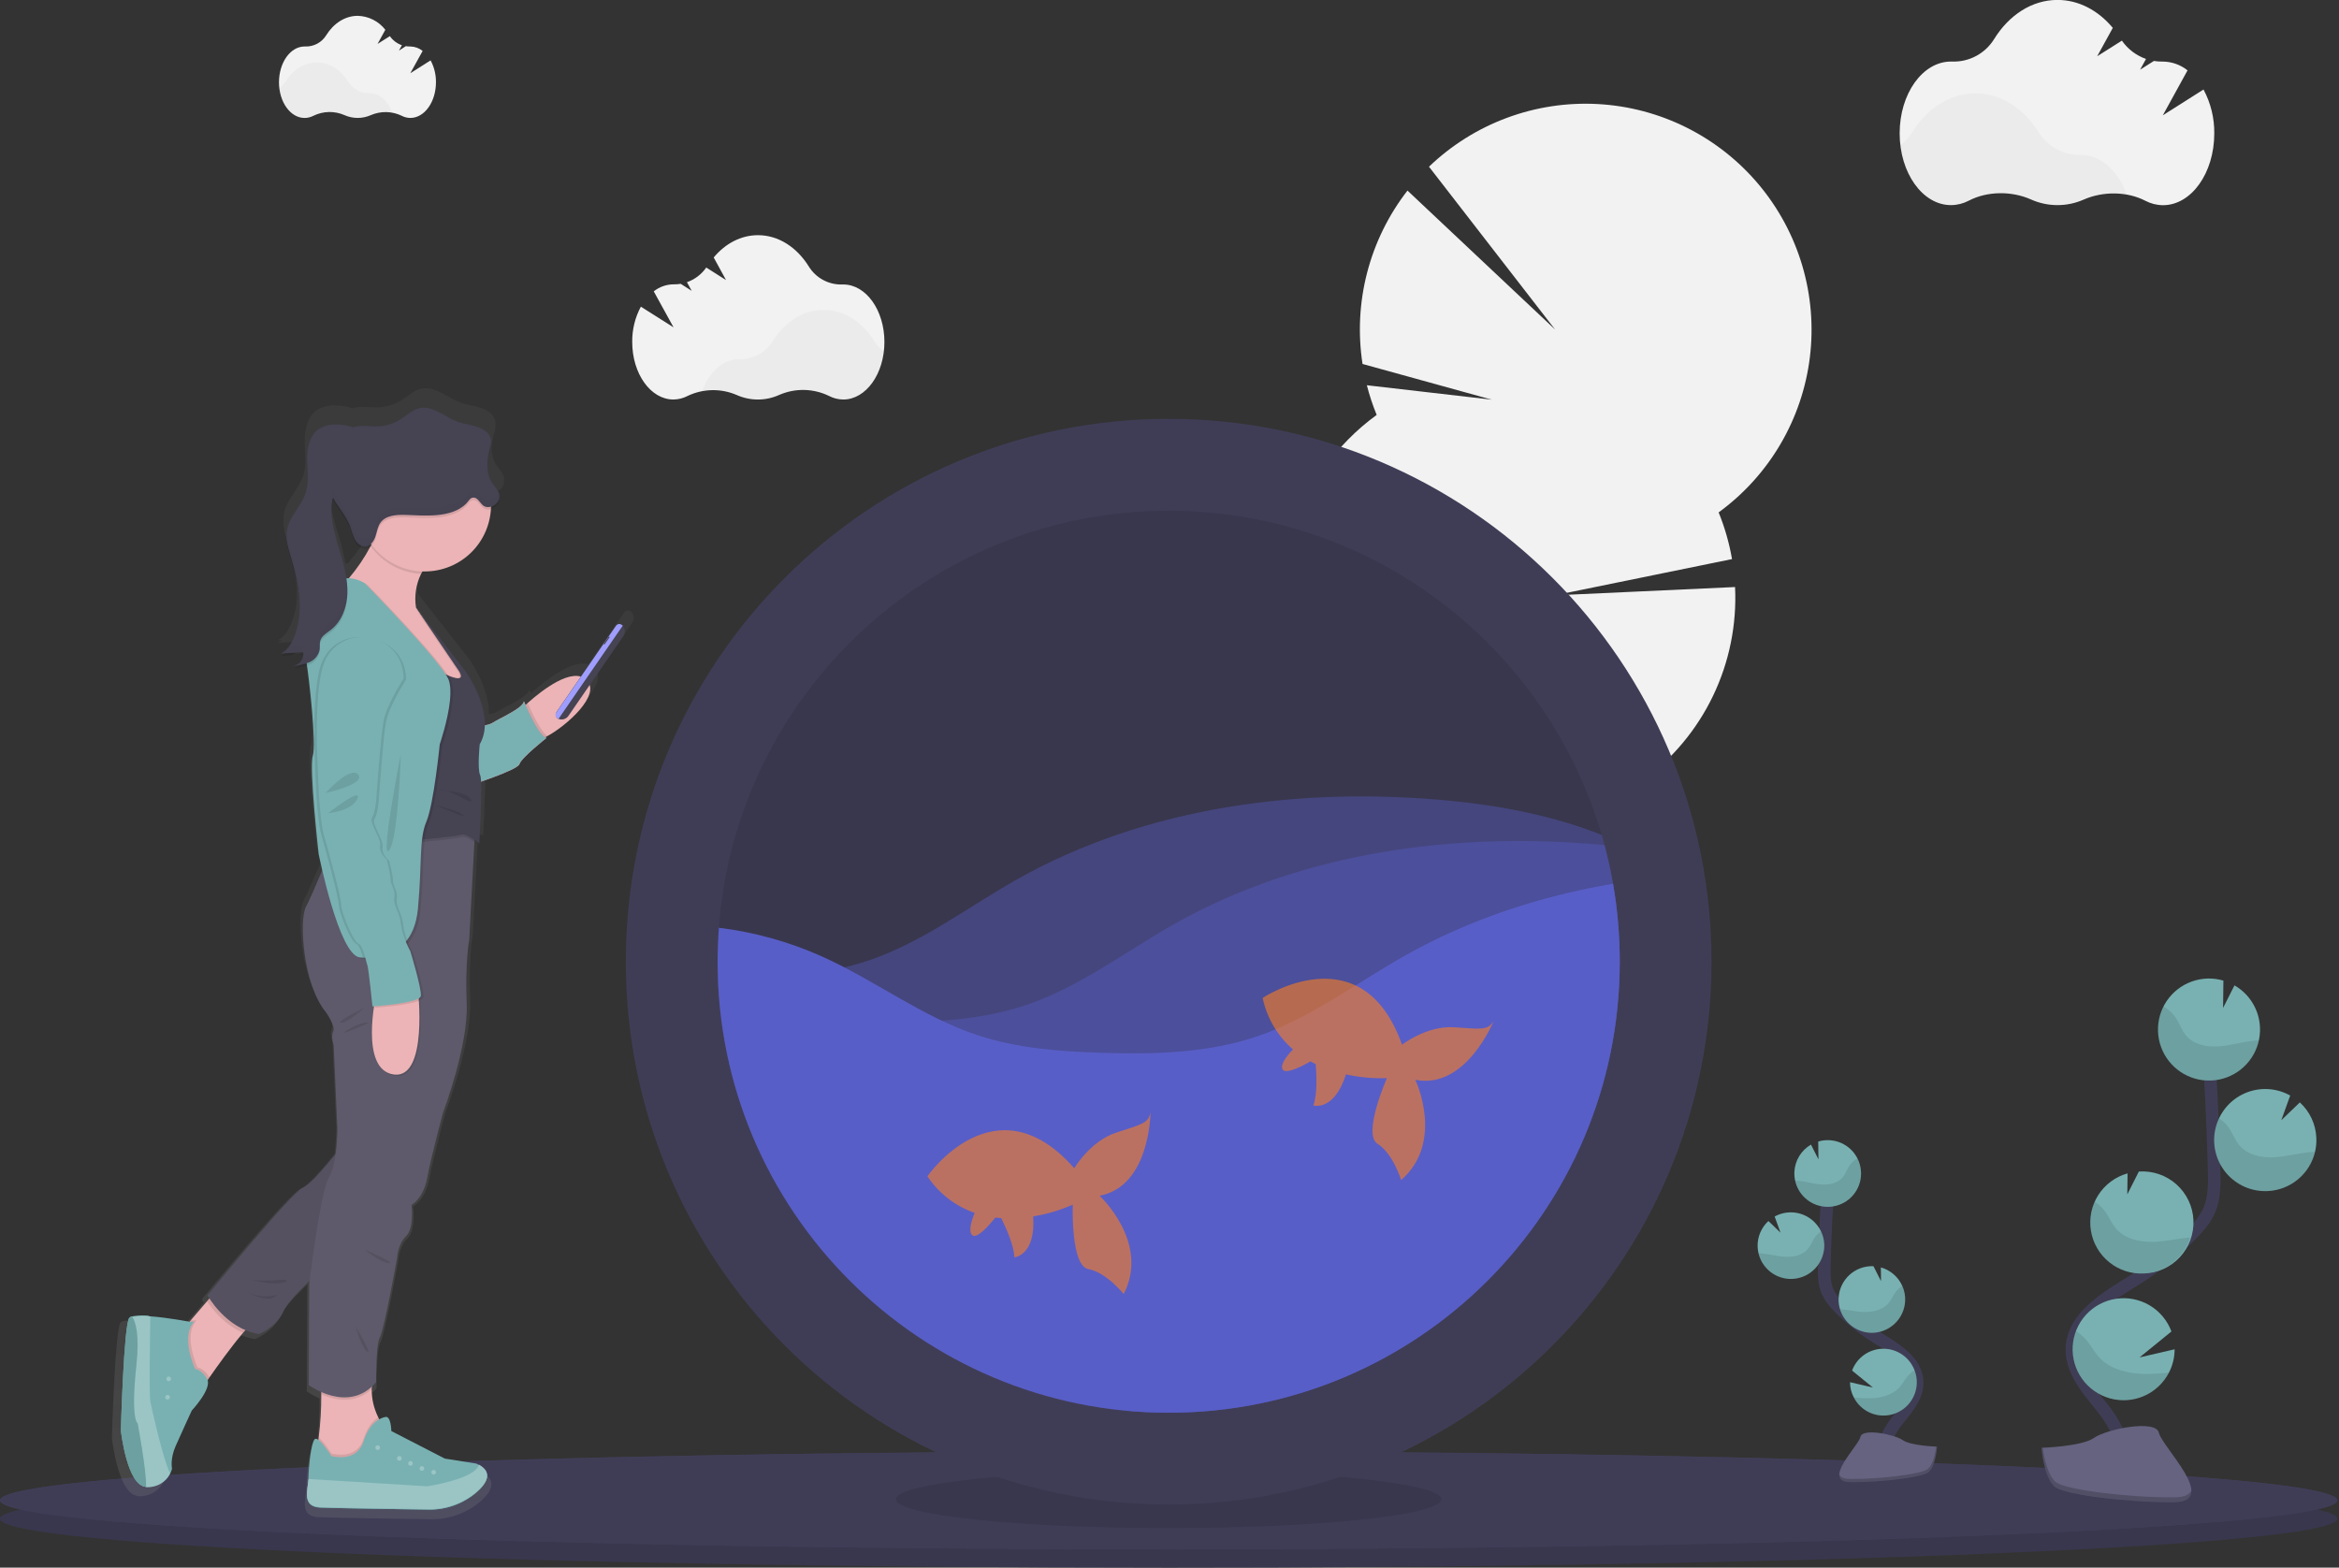<svg width="746" height="500" viewBox="0 0 746 500" fill="none" xmlns="http://www.w3.org/2000/svg">
<rect x="0" y="0" width="746" height="500" fill="#333333" stroke="none"/>
<g clip-path="url(#clip0)">
<path d="M745.472 484.386C745.472 488.285 711.371 491.848 654.984 494.587C644.734 495.078 633.744 495.547 622.092 496.01C612.02 496.394 601.466 496.752 590.431 497.084C579.733 497.401 568.629 497.698 557.12 497.973C520.757 498.841 480.567 499.467 437.865 499.78C427.504 499.86 417.002 499.919 406.361 499.957C395.278 500 384.07 500.019 372.736 500.014C166.878 500.014 0 493.029 0 484.408C0 475.786 166.878 468.759 372.736 468.759C461.361 468.759 542.744 470.053 606.721 472.216L613.713 472.45H613.756C694.335 475.338 745.472 479.606 745.472 484.386Z" fill="#3F3D56"/>
<path opacity="0.1" d="M745.472 484.386C745.472 488.285 711.371 491.848 654.984 494.587C644.734 495.078 633.744 495.547 622.092 496.01C612.02 496.394 601.466 496.752 590.431 497.084C579.733 497.401 568.629 497.698 557.12 497.973C520.757 498.841 480.567 499.467 437.865 499.78C427.504 499.86 417.002 499.919 406.361 499.957C395.278 500 384.07 500.019 372.736 500.014C166.878 500.014 0 493.029 0 484.408C0 475.786 166.878 468.759 372.736 468.759C461.361 468.759 542.744 470.053 606.721 472.216L613.713 472.45H613.756C694.335 475.338 745.472 479.606 745.472 484.386Z" fill="black"/>
<path d="M745.472 478.532C745.472 482.43 711.371 485.994 654.984 488.725C644.734 489.223 633.744 489.693 622.092 490.148C612.02 490.532 601.466 490.89 590.431 491.222C579.733 491.54 568.629 491.836 557.12 492.111C520.757 492.979 480.567 493.605 437.865 493.918C427.504 493.989 417.002 494.048 406.361 494.096C395.278 494.134 384.07 494.153 372.736 494.153C166.878 494.153 0 487.168 0 478.546C0 469.925 166.878 462.933 372.736 462.933C461.361 462.933 542.744 464.227 606.721 466.39L613.713 466.624H613.756C694.335 469.484 745.472 473.752 745.472 478.532Z" fill="#3F3D56"/>
<path d="M745.472 478.525C745.472 482.423 711.371 485.987 654.984 488.733C644.734 489.223 633.744 489.693 622.092 490.155C612.02 490.53 601.466 490.888 590.431 491.229C579.733 491.547 568.631 491.844 557.127 492.119C520.757 492.986 480.567 493.612 437.865 493.925C427.509 493.996 417.007 494.053 406.361 494.096C395.278 494.139 384.07 494.162 372.736 494.167C166.878 494.167 0 487.175 0 478.518C0 471.085 124.191 464.86 290.485 463.296C299.97 463.201 309.561 463.125 319.259 463.068C336.719 462.968 354.545 462.916 372.736 462.911C390.927 462.907 408.753 462.959 426.214 463.068C435.931 463.13 445.519 463.205 454.98 463.296C511.495 463.822 563.159 464.896 606.714 466.368L613.706 466.603H613.756C694.335 469.484 745.472 473.752 745.472 478.525Z" fill="#3F3D56"/>
<path d="M553.414 187.236L495.739 189.896L552.411 178.323C551.528 173.219 550.098 168.225 548.143 163.428C556.125 157.611 562.828 150.216 567.833 141.701C572.839 133.186 576.041 123.733 577.242 113.929C578.442 104.125 577.615 94.179 574.812 84.708C572.008 75.237 567.288 66.443 560.945 58.872C554.601 51.301 546.769 45.114 537.935 40.696C529.101 36.278 519.454 33.722 509.591 33.188C499.728 32.653 489.861 34.151 480.601 37.589C471.341 41.027 462.887 46.331 455.762 53.172L495.981 105.099L448.898 60.783C442.874 68.543 438.496 77.449 436.031 86.959C433.567 96.468 433.068 106.38 434.565 116.089L475.779 127.47L435.945 122.875C436.771 126.098 437.817 129.262 439.075 132.343C425.987 141.833 416.469 155.446 412.049 170.997C407.63 186.547 408.565 203.131 414.705 218.086C404.706 225.32 396.732 234.999 391.545 246.197C386.359 257.395 384.134 269.737 385.085 282.041C386.035 294.346 390.128 306.2 396.972 316.469C403.816 326.738 413.182 335.078 424.172 340.691C422.482 343.042 421.216 345.671 420.431 348.458C419.232 352.504 419.137 356.797 420.153 360.893C417.164 363.865 414.987 367.554 413.831 371.608C412.675 375.662 412.579 379.945 413.552 384.046C410.563 387.018 408.386 390.708 407.23 394.762C406.074 398.816 405.978 403.098 406.951 407.2C403.96 410.171 401.783 413.861 400.627 417.915C399.471 421.969 399.376 426.252 400.35 430.354C397.327 433.301 395.144 437.002 394.026 441.073C391.046 451.53 395.107 461.866 403.103 464.142C411.098 466.418 419.99 459.781 422.97 449.318C424.167 445.272 424.265 440.98 423.255 436.884C426.241 433.909 428.415 430.22 429.571 426.167C430.726 422.113 430.824 417.832 429.856 413.73C432.842 410.755 435.017 407.064 436.173 403.009C437.328 398.955 437.426 394.672 436.457 390.569C439.444 387.596 441.619 383.906 442.775 379.853C443.931 375.799 444.028 371.517 443.058 367.415C446.082 364.469 448.263 360.768 449.375 356.696C450.17 353.954 450.483 351.094 450.299 348.245C462.639 349.385 475.065 347.324 486.376 342.262C497.688 337.2 507.503 329.307 514.875 319.345C522.247 309.384 526.926 297.69 528.461 285.393C529.996 273.096 528.334 260.611 523.637 249.143C533.348 242.112 541.152 232.772 546.345 221.966C551.537 211.161 553.955 199.232 553.378 187.257L553.414 187.236Z" fill="#F2F2F2"/>
<path opacity="0.1" d="M372.736 487.395C420.779 487.395 459.725 483.277 459.725 478.198C459.725 473.118 420.779 469 372.736 469C324.694 469 285.748 473.118 285.748 478.198C285.748 483.277 324.694 487.395 372.736 487.395Z" fill="black"/>
<path d="M372.736 479.87C468.357 479.87 545.873 402.353 545.873 306.732C545.873 211.111 468.357 133.595 372.736 133.595C277.115 133.595 199.599 211.111 199.599 306.732C199.599 402.353 277.115 479.87 372.736 479.87Z" fill="#3F3D56"/>
<path opacity="0.1" d="M516.602 306.725C516.602 386.18 452.184 450.591 372.736 450.591C368.176 450.591 363.66 450.385 359.221 449.965C287.69 443.286 231.359 384.253 228.962 311.576C228.905 309.959 228.877 308.342 228.877 306.725C228.877 303.092 229.012 299.488 229.282 295.913C234.809 221.515 296.93 162.894 372.743 162.894C438.185 162.894 493.413 206.584 510.862 266.378C511.168 267.452 511.474 268.512 511.765 269.615C512.832 273.646 513.733 277.745 514.468 281.914C515.889 290.108 516.603 298.409 516.602 306.725V306.725Z" fill="black"/>
<path opacity="0.4" d="M516.602 306.725C516.602 386.18 452.184 450.591 372.736 450.591C294.909 450.591 231.509 388.777 228.955 311.576C245.358 312.046 262.067 311.505 277.567 306.163C294.369 300.38 308.752 289.312 324.223 280.555C365.786 257.117 415.387 250.807 462.868 255.445C478.994 257.017 495.718 260.289 510.855 266.307C514.677 279.427 516.613 293.024 516.602 306.689V306.725Z" fill="#585EC7"/>
<path opacity="0.4" d="M516.603 306.725C516.603 386.18 452.185 450.591 372.736 450.591C368.177 450.591 363.66 450.385 359.221 449.965C335.893 438.443 316.125 420.811 302.023 398.946C287.921 377.08 280.013 351.8 279.14 325.796C295.543 326.265 312.252 325.725 327.752 320.382C344.561 314.599 358.936 303.531 374.408 294.775C415.594 271.543 464.668 265.148 511.758 269.544C512.825 273.575 513.726 277.674 514.461 281.843C515.889 290.06 516.605 298.385 516.603 306.725Z" fill="#585EC7"/>
<path d="M516.603 306.725C516.603 386.18 452.185 450.591 372.736 450.591C293.288 450.591 228.87 386.18 228.87 306.725C228.87 303.092 229.005 299.488 229.276 295.913C240.621 297.299 251.694 300.38 262.125 305.053C278.997 312.629 294.006 324.259 311.555 330.099C324.359 334.367 337.974 335.384 351.446 335.79C368.269 336.323 385.448 335.897 401.36 330.412C418.162 324.629 432.538 313.561 448.016 304.84C468.595 293.231 491.165 285.826 514.461 281.871C515.887 290.079 516.604 298.394 516.603 306.725Z" fill="#585EC7"/>
<path d="M702.793 28.546L689.811 36.776L697.692 22.442C695.468 20.664 692.715 19.678 689.868 19.64H689.654C688.754 19.652 687.854 19.586 686.966 19.441L682.562 22.229L684.447 18.8C681.331 17.712 678.638 15.668 676.751 12.96L668.876 17.94L673.856 8.892C669.246 3.365 663.044 -0.021 656.208 -0.021C648.02 -0.021 640.729 4.844 636.02 12.434C634.629 14.704 632.661 16.566 630.317 17.831C627.974 19.095 625.337 19.717 622.676 19.633H622.235C613.194 19.633 605.874 29.883 605.874 42.53C605.874 55.178 613.201 65.421 622.235 65.421C624.218 65.412 626.171 64.924 627.925 63.998C633.822 60.932 641.561 60.868 647.736 63.607C650.383 64.795 653.251 65.413 656.153 65.421C659.055 65.428 661.926 64.825 664.58 63.65C670.712 60.961 678.358 61.018 684.22 64.027C685.959 64.947 687.893 65.435 689.861 65.449C698.902 65.449 706.221 55.199 706.221 42.559C706.274 37.674 705.095 32.854 702.793 28.546V28.546Z" fill="#F2F2F2"/>
<path opacity="0.03" d="M678.316 62.042C673.593 61.144 668.709 61.674 664.288 63.564C661.64 64.748 658.771 65.36 655.87 65.36C652.969 65.36 650.1 64.748 647.451 63.564C641.27 60.826 633.531 60.883 627.634 63.948C625.88 64.877 623.927 65.365 621.943 65.371C613.877 65.343 607.226 57.226 605.832 46.556C607.436 45.388 608.798 43.919 609.843 42.231C614.552 34.642 621.851 29.776 630.038 29.776C638.225 29.776 645.431 34.585 650.14 42.089C651.545 44.357 653.512 46.223 655.85 47.508C658.188 48.792 660.817 49.452 663.485 49.423H663.691C670.072 49.437 675.62 54.566 678.316 62.042Z" fill="black"/>
<path d="M137.336 19.256L130.863 23.36L134.797 16.247C133.686 15.348 132.306 14.848 130.877 14.824H130.778C130.327 14.83 129.878 14.797 129.433 14.724L127.235 16.147L128.181 14.433C126.627 13.891 125.283 12.873 124.34 11.523L120.414 14.013L122.896 9.496C121.85 8.15 120.518 7.053 118.996 6.284C117.475 5.515 115.801 5.094 114.097 5.05C110.007 5.05 106.372 7.483 104.025 11.267C103.326 12.393 102.342 13.315 101.173 13.94C100.004 14.564 98.691 14.869 97.367 14.824H97.146C92.636 14.824 88.98 19.931 88.98 26.241C88.98 32.55 92.636 37.622 97.146 37.622C98.138 37.619 99.114 37.374 99.991 36.911C101.526 36.165 103.204 35.762 104.91 35.728C106.616 35.695 108.309 36.033 109.872 36.719C111.194 37.307 112.625 37.611 114.072 37.611C115.519 37.611 116.95 37.307 118.272 36.719C119.824 36.048 121.5 35.717 123.19 35.749C124.88 35.781 126.543 36.175 128.067 36.904C128.932 37.365 129.897 37.609 130.877 37.615C135.387 37.615 139.043 32.508 139.043 26.234C139.072 23.801 138.485 21.4 137.336 19.256Z" fill="#F2F2F2"/>
<path opacity="0.03" d="M125.137 35.965C122.783 35.514 120.347 35.779 118.145 36.726C116.823 37.314 115.392 37.618 113.944 37.618C112.497 37.618 111.066 37.314 109.744 36.726C108.18 36.04 106.486 35.702 104.779 35.736C103.072 35.769 101.392 36.172 99.856 36.918C98.98 37.384 98.003 37.628 97.011 37.629C92.999 37.629 89.67 33.596 88.973 28.275C89.771 27.698 90.452 26.973 90.979 26.141C93.326 22.357 96.969 19.931 101.052 19.931C105.135 19.931 108.727 22.329 111.074 26.07C111.774 27.202 112.756 28.133 113.922 28.774C115.089 29.415 116.401 29.743 117.732 29.726H117.839C121.033 29.677 123.771 32.237 125.137 35.965Z" fill="black"/>
<path d="M204.393 97.815L214.821 104.409L208.505 92.928C210.296 91.502 212.511 90.714 214.8 90.687H214.963C215.678 90.699 216.393 90.644 217.097 90.524L220.619 92.764L219.089 90.011C221.586 89.139 223.745 87.501 225.256 85.331L231.566 89.336L227.625 82.123C231.317 77.698 236.289 75.01 241.759 75.01C248.325 75.01 254.165 78.908 257.942 84.968C259.055 86.784 260.628 88.274 262.501 89.287C264.375 90.3 266.483 90.8 268.612 90.737H268.968C276.209 90.737 282.077 98.946 282.077 109.075C282.077 119.204 276.209 127.42 268.968 127.42C267.373 127.414 265.803 127.021 264.394 126.275C261.929 125.078 259.233 124.429 256.493 124.375C253.753 124.321 251.034 124.863 248.524 125.962C246.401 126.92 244.099 127.419 241.77 127.425C239.441 127.431 237.137 126.944 235.009 125.998C232.518 124.916 229.823 124.384 227.108 124.437C224.393 124.49 221.721 125.126 219.274 126.303C217.879 127.03 216.33 127.413 214.757 127.42C207.509 127.42 201.64 119.204 201.64 109.075C201.594 105.15 202.541 101.276 204.393 97.815V97.815Z" fill="#F2F2F2"/>
<path opacity="0.03" d="M223.99 124.653C227.775 123.937 231.687 124.362 235.229 125.877C237.355 126.827 239.658 127.318 241.987 127.318C244.316 127.318 246.618 126.827 248.744 125.877C251.255 124.775 253.975 124.231 256.717 124.284C259.458 124.337 262.155 124.985 264.621 126.183C266.028 126.929 267.596 127.322 269.188 127.328C275.626 127.328 280.975 120.848 282.092 112.297C280.791 111.352 279.687 110.164 278.841 108.798C275.064 102.723 269.224 98.839 262.658 98.839C256.092 98.839 250.331 102.695 246.554 108.712C245.43 110.525 243.857 112.018 241.988 113.046C240.119 114.074 238.017 114.602 235.884 114.581H235.72C230.591 114.559 226.153 118.664 223.99 124.653Z" fill="black"/>
<path d="M675.663 469.135C679.12 462.733 675.2 454.909 670.683 449.218C666.166 443.528 660.725 437.588 660.81 430.325C660.981 419.89 672.056 413.723 680.912 408.189C687.483 404.086 693.543 399.217 698.966 393.685C701.142 391.465 703.234 389.09 704.514 386.258C706.342 382.183 706.292 377.538 706.179 373.063C705.795 358.178 705.057 343.301 703.966 328.435" stroke="#3F3D56" stroke-width="4" stroke-miterlimit="10"/>
<path d="M720.796 327.617C720.67 324.891 719.858 322.241 718.437 319.911C717.016 317.581 715.031 315.647 712.666 314.286L709.024 321.492L709.13 312.764C705.821 311.791 702.287 311.894 699.04 313.06C695.793 314.226 693 316.393 691.065 319.249C689.13 322.105 688.152 325.502 688.274 328.95C688.395 332.398 689.609 335.718 691.74 338.431C693.871 341.144 696.809 343.11 700.13 344.045C703.451 344.979 706.983 344.835 710.216 343.631C713.449 342.428 716.216 340.228 718.118 337.35C720.02 334.471 720.958 331.063 720.796 327.617V327.617Z" fill="#79B1B2"/>
<path d="M691.767 437.787C690.058 441.105 687.261 443.734 683.844 445.234C680.426 446.734 676.597 447.013 672.999 446.025C669.4 445.037 666.25 442.842 664.078 439.808C661.905 436.774 660.842 433.085 661.067 429.359C661.291 425.634 662.789 422.1 665.31 419.348C667.831 416.596 671.221 414.795 674.913 414.246C678.604 413.697 682.372 414.434 685.584 416.334C688.797 418.233 691.258 421.179 692.557 424.677L682.385 432.95L693.574 430.361C693.574 432.945 692.954 435.492 691.767 437.787V437.787Z" fill="#79B1B2"/>
<path d="M683.729 406.183C679.732 406.376 675.804 405.09 672.696 402.571C669.587 400.052 667.515 396.475 666.876 392.525C666.237 388.575 667.076 384.528 669.232 381.157C671.388 377.786 674.711 375.328 678.565 374.251L678.479 380.959L682.164 373.661H682.207C684.369 373.515 686.538 373.801 688.588 374.504C690.637 375.207 692.526 376.311 694.143 377.753C695.761 379.196 697.074 380.946 698.006 382.902C698.938 384.858 699.47 386.98 699.572 389.145C699.673 391.309 699.341 393.472 698.596 395.507C697.851 397.541 696.707 399.407 695.231 400.993C693.756 402.58 691.978 403.857 690.003 404.748C688.028 405.639 685.895 406.127 683.729 406.183V406.183Z" fill="#79B1B2"/>
<path d="M723.243 379.892C720.725 380.012 718.213 379.545 715.905 378.528C713.598 377.511 711.559 375.972 709.947 374.033C708.336 372.093 707.197 369.806 706.621 367.351C706.044 364.897 706.046 362.342 706.625 359.888C707.204 357.434 708.345 355.148 709.959 353.21C711.572 351.272 713.614 349.736 715.922 348.721C718.231 347.707 720.743 347.243 723.261 347.365C725.78 347.487 728.236 348.193 730.435 349.426L727.59 357.308L733.508 351.617C735.08 353.052 736.353 354.782 737.255 356.709C738.157 358.637 738.67 360.723 738.765 362.849C738.846 364.366 738.71 365.887 738.359 367.366C737.546 370.814 735.629 373.903 732.902 376.163C730.174 378.424 726.783 379.733 723.243 379.892Z" fill="#79B1B2"/>
<path opacity="0.1" d="M718.605 331.956C714.85 332.368 711.193 333.535 707.423 333.77C703.653 334.004 699.513 333.101 697.13 330.17C695.843 328.591 695.203 326.614 694.114 324.871C693.087 323.268 691.679 321.944 690.017 321.016C688.964 323.081 688.363 325.347 688.256 327.662C688.149 329.978 688.538 332.29 689.396 334.443C690.254 336.596 691.562 338.542 693.233 340.149C694.903 341.756 696.898 342.988 699.082 343.762C701.267 344.536 703.593 344.835 705.902 344.638C708.212 344.442 710.453 343.754 712.476 342.622C714.498 341.489 716.256 339.938 717.631 338.072C719.005 336.205 719.966 334.067 720.448 331.799C719.864 331.849 719.217 331.892 718.605 331.956Z" fill="black"/>
<path opacity="0.1" d="M723.243 379.892C720.443 380.015 717.658 379.414 715.157 378.146C712.657 376.878 710.526 374.986 708.971 372.654C707.415 370.322 706.488 367.628 706.278 364.832C706.068 362.037 706.582 359.234 707.772 356.696C709.068 357.563 710.179 358.678 711.044 359.975C712.204 361.725 712.908 363.745 714.274 365.353C716.806 368.333 721.138 369.308 725.064 369.13C728.991 368.952 732.782 367.835 736.702 367.48C737.242 367.43 737.79 367.394 738.338 367.38C737.523 370.822 735.608 373.905 732.885 376.163C730.162 378.42 726.777 379.729 723.243 379.892V379.892Z" fill="black"/>
<path opacity="0.1" d="M683.729 406.183C680.948 406.32 678.178 405.741 675.685 404.502C673.192 403.263 671.058 401.404 669.488 399.105C667.918 396.805 666.964 394.142 666.717 391.368C666.471 388.595 666.94 385.804 668.08 383.264C669.418 384.149 670.585 385.27 671.523 386.572C672.782 388.357 673.571 390.413 675.079 392.063C677.825 395.122 682.442 396.196 686.603 396.096C690.636 396.011 694.513 395.022 698.525 394.716C697.537 397.917 695.586 400.735 692.939 402.787C690.291 404.839 687.075 406.025 683.729 406.183V406.183Z" fill="black"/>
<path opacity="0.1" d="M691.767 437.787C689.857 441.482 686.605 444.305 682.679 445.678C678.752 447.051 674.45 446.869 670.653 445.17C666.857 443.471 663.855 440.384 662.262 436.541C660.67 432.699 660.609 428.393 662.09 424.507C663.425 425.387 664.623 426.458 665.647 427.686C667.198 429.579 668.215 431.713 670.008 433.47C673.337 436.742 678.707 438.086 683.523 438.214C686.277 438.233 689.03 438.09 691.767 437.787V437.787Z" fill="black"/>
<path d="M651.122 461.78C651.122 461.78 663.968 461.382 667.838 458.629C671.707 455.876 687.599 452.576 688.559 457C689.519 461.425 707.864 478.987 693.36 479.108C678.856 479.229 659.658 476.846 655.795 474.492C651.933 472.137 651.122 461.78 651.122 461.78Z" fill="#656380"/>
<path opacity="0.2" d="M693.623 477.572C679.119 477.686 659.921 475.31 656.058 472.955C653.113 471.163 651.94 464.732 651.548 461.766H651.122C651.122 461.766 651.933 472.123 655.795 474.478C659.658 476.832 678.856 479.208 693.36 479.094C697.55 479.058 698.994 477.572 698.916 475.367C698.333 476.711 696.739 477.543 693.623 477.572Z" fill="black"/>
<path d="M601.784 466.24C599.529 462.065 602.09 456.95 605.028 453.23C607.965 449.51 611.55 445.633 611.472 440.889C611.365 434.074 604.131 430.048 598.348 426.434C594.057 423.755 590.101 420.574 586.561 416.959C585.08 415.57 583.854 413.93 582.941 412.115C581.746 409.448 581.781 406.425 581.859 403.501C582.111 393.77 582.585 384.049 583.282 374.337" stroke="#3F3D56" stroke-width="4" stroke-miterlimit="10"/>
<path d="M572.307 373.768C572.39 371.991 572.918 370.264 573.843 368.746C574.768 367.227 576.059 365.965 577.599 365.075L579.975 369.784L579.904 364.094C582.067 363.452 584.378 363.515 586.503 364.273C588.628 365.032 590.457 366.446 591.725 368.313C592.993 370.179 593.634 372.4 593.556 374.655C593.479 376.91 592.686 379.082 591.292 380.857C589.898 382.631 587.977 383.916 585.804 384.527C583.632 385.137 581.322 385.04 579.208 384.251C577.095 383.462 575.287 382.021 574.046 380.136C572.805 378.252 572.196 376.021 572.307 373.768Z" fill="#79B1B2"/>
<path d="M591.264 445.733C592.335 447.816 594.066 449.487 596.185 450.485C598.305 451.483 600.695 451.753 602.984 451.253C605.273 450.752 607.332 449.509 608.842 447.717C610.351 445.925 611.226 443.684 611.33 441.344C611.399 439.873 611.156 438.404 610.619 437.033C609.848 435.01 608.477 433.27 606.69 432.046C604.904 430.822 602.786 430.173 600.621 430.186C598.455 430.198 596.345 430.871 594.573 432.115C592.8 433.359 591.45 435.115 590.702 437.147L597.345 442.553L590.04 440.86C590.044 442.56 590.464 444.232 591.264 445.733V445.733Z" fill="#79B1B2"/>
<path d="M596.506 425.097C599.32 425.219 602.068 424.223 604.151 422.327C606.234 420.431 607.482 417.788 607.624 414.975C607.71 413.31 607.395 411.649 606.706 410.131C606.068 408.711 605.126 407.448 603.948 406.43C602.769 405.413 601.383 404.666 599.885 404.241L599.935 408.623L597.516 403.857C594.703 403.737 591.957 404.734 589.876 406.63C587.795 408.526 586.547 411.167 586.405 413.979C586.342 415.206 586.496 416.434 586.86 417.607C587.508 419.692 588.781 421.529 590.506 422.868C592.23 424.208 594.325 424.986 596.506 425.097V425.097Z" fill="#79B1B2"/>
<path d="M570.706 407.911C573.52 408.033 576.268 407.038 578.351 405.141C580.434 403.245 581.682 400.602 581.824 397.789C581.901 395.898 581.474 394.021 580.586 392.349C579.698 390.678 578.381 389.273 576.771 388.278C575.161 387.283 573.315 386.735 571.423 386.689C569.531 386.643 567.661 387.101 566.004 388.016L567.882 393.166L564.02 389.452C562.473 390.872 561.38 392.717 560.88 394.756C560.38 396.795 560.495 398.937 561.21 400.911C561.925 402.885 563.208 404.603 564.898 405.849C566.588 407.095 568.609 407.812 570.706 407.911V407.911Z" fill="#79B1B2"/>
<path opacity="0.1" d="M573.736 376.613C576.183 376.883 578.573 377.644 581.034 377.801C583.495 377.957 586.199 377.36 587.756 375.446C588.596 374.415 589.015 373.113 589.727 371.989C590.399 370.942 591.318 370.076 592.401 369.464C593.231 371.122 593.614 372.968 593.513 374.82C593.412 376.671 592.83 378.464 591.825 380.023C590.82 381.581 589.426 382.85 587.78 383.705C586.135 384.56 584.296 384.972 582.443 384.9C580.101 384.785 577.862 383.902 576.072 382.388C574.283 380.873 573.042 378.811 572.541 376.52C572.932 376.549 573.331 376.613 573.736 376.613Z" fill="black"/>
<path opacity="0.1" d="M570.706 407.911C573.52 408.033 576.268 407.038 578.351 405.141C580.434 403.245 581.682 400.602 581.824 397.789C581.91 396.05 581.563 394.317 580.814 392.746C579.971 393.312 579.246 394.037 578.68 394.88C577.919 396.018 577.464 397.341 576.546 398.394C574.889 400.336 572.058 400.976 569.497 400.855C566.936 400.734 564.453 400.016 561.893 399.781C561.544 399.745 561.181 399.724 560.826 399.717C561.354 401.973 562.605 403.995 564.389 405.474C566.173 406.954 568.391 407.81 570.706 407.911V407.911Z" fill="black"/>
<path opacity="0.1" d="M596.506 425.097C599.32 425.219 602.068 424.223 604.151 422.327C606.234 420.431 607.482 417.788 607.624 414.975C607.71 413.31 607.395 411.649 606.706 410.131C605.833 410.699 605.071 411.422 604.459 412.265C603.634 413.431 603.121 414.769 602.154 415.822C600.361 417.82 597.345 418.525 594.628 418.461C591.911 418.397 589.464 417.749 586.846 417.557C587.487 419.654 588.757 421.503 590.486 422.852C592.214 424.201 594.316 424.985 596.506 425.097V425.097Z" fill="black"/>
<path opacity="0.1" d="M591.264 445.733C592.336 447.816 594.066 449.487 596.186 450.485C598.305 451.483 600.695 451.753 602.984 451.253C605.273 450.752 607.332 449.509 608.842 447.717C610.351 445.925 611.226 443.684 611.33 441.344C611.399 439.873 611.156 438.404 610.619 437.033C609.742 437.609 608.956 438.311 608.286 439.117C607.276 440.348 606.607 441.742 605.44 442.895C603.264 445.029 599.75 445.903 596.634 445.989C594.841 446.01 593.047 445.925 591.264 445.733V445.733Z" fill="black"/>
<path d="M617.81 461.411C617.81 461.411 609.416 461.147 606.891 459.348C604.366 457.548 593.98 455.4 593.376 458.288C592.771 461.176 580.771 472.65 590.239 472.721C599.707 472.792 612.247 471.248 614.773 469.712C617.298 468.175 617.81 461.411 617.81 461.411Z" fill="#656380"/>
<path opacity="0.2" d="M590.047 471.718C599.522 471.796 612.098 470.245 614.581 468.709C616.509 467.535 617.27 463.331 617.526 461.396H617.81C617.81 461.396 617.277 468.161 614.752 469.697C612.226 471.234 599.693 472.785 590.218 472.706C587.486 472.706 586.54 471.718 586.59 470.274C586.974 471.156 588.013 471.703 590.047 471.718Z" fill="black"/>
<path opacity="0.6" d="M350.685 381.379C366.868 378.391 366.939 354.804 366.939 354.804C366.228 358.175 364.57 358.503 356.141 361.206C347.712 363.909 342.626 372.622 342.626 372.622C317.437 343.906 295.785 375.176 295.785 375.176C299.399 380.609 304.693 384.709 310.858 386.849C309.862 389.282 308.809 392.675 310.047 393.92C311.469 395.342 315.36 390.968 317.452 388.343C318.078 388.414 318.704 388.478 319.33 388.521C320.532 390.932 323.512 397.27 323.505 401.033C323.505 401.033 330.377 400.507 329.509 387.98C333.865 387.269 338.113 386.005 342.149 384.217C342.149 384.217 341.438 403.757 347.128 404.782C352.819 405.806 358.396 412.734 358.396 412.734C366.846 396.253 350.685 381.379 350.685 381.379Z" fill="#FE7D1E"/>
<path opacity="0.6" d="M451.395 344.397C467.528 347.626 476.341 325.746 476.341 325.746C474.456 328.591 472.784 328.299 463.943 327.659C455.101 327.019 447.162 333.222 447.162 333.222C434.422 297.243 402.711 318.284 402.711 318.284C404.055 324.671 407.453 330.442 412.385 334.716C410.557 336.608 408.324 339.368 409.014 340.975C409.81 342.86 415.039 340.207 417.955 338.543C418.51 338.848 419.072 339.133 419.634 339.403C419.854 342.092 420.274 349.084 418.873 352.577C418.873 352.577 425.453 354.633 429.287 342.675C433.574 343.628 437.965 344.03 442.354 343.87C442.354 343.87 434.43 361.746 439.366 364.826C444.303 367.906 446.878 376.385 446.878 376.385C460.855 364.186 451.395 344.397 451.395 344.397Z" fill="#FE7D1E"/>
<path d="M201.37 195.224L201.413 195.16L201.249 195.053L200.915 194.819L200.979 194.876C200.688 194.701 200.342 194.641 200.009 194.705C199.676 194.769 199.378 194.954 199.172 195.224L198.973 195.516L189.299 209.451L187.606 211.884C182.513 210.354 174.247 216.813 170.057 220.512L169.346 221.166C169.012 220.419 168.82 219.943 168.82 219.943C168.613 222.219 160.59 225.633 158.712 226.864C157.86 227.38 156.906 227.703 155.916 227.81C156.187 219.16 149.514 210.062 149.514 210.062L133.161 189.235C132.56 185.475 133.145 181.622 134.832 178.209C134.961 177.939 135.103 177.669 135.252 177.405H135.964H136.056C137.389 177.403 138.72 177.284 140.032 177.05C144.829 176.19 149.199 173.745 152.441 170.106C155.683 166.468 157.611 161.847 157.915 156.983C159.558 156.556 160.96 155.034 160.725 153.277C160.785 152.943 160.785 152.601 160.725 152.267C160.679 152.055 160.615 151.848 160.533 151.648V151.648C160.063 150.467 159.075 149.514 158.349 148.433C157.344 146.85 156.807 145.016 156.798 143.141C156.862 141.499 157.118 139.871 157.559 138.289C157.891 137.349 158.048 136.356 158.022 135.359V135.16C158.031 134.898 158.019 134.637 157.986 134.377C157.958 134.191 157.915 134.008 157.858 133.829V133.829C157.45 132.718 156.678 131.778 155.667 131.162C153.085 129.476 149.77 129.455 146.868 128.395C142.657 126.851 138.844 123.039 134.448 123.963C132.044 124.461 130.18 126.304 128.118 127.605C125.822 129.042 123.185 129.842 120.478 129.924C118.202 129.995 115.904 129.561 113.663 129.924C113.262 129.999 112.867 130.106 112.483 130.244C110.577 129.598 108.576 129.283 106.564 129.312C104.592 129.26 102.648 129.795 100.98 130.849C97.957 132.983 97.146 137.066 97.196 140.736V140.822C97.196 141.064 97.196 141.298 97.196 141.533C97.196 143.29 97.367 145.09 97.395 146.832C97.426 148.469 97.203 150.101 96.734 151.67C95.311 156.016 91.349 159.338 90.545 163.833C90.415 164.608 90.37 165.396 90.41 166.181C90.353 168.727 91.171 171.281 91.925 173.749C93.483 178.849 94.721 184.27 94.728 189.562C94.697 192.849 94.043 196.1 92.8 199.144C92.43 200.031 91.972 200.879 91.434 201.676C91.257 201.932 91.064 202.174 90.872 202.387L90.787 202.48C90.616 202.679 90.431 202.864 90.246 203.049L90.09 203.191C89.912 203.35 89.724 203.497 89.528 203.632L89.343 203.774C89.086 203.948 88.814 204.1 88.532 204.23L89.919 204.151C89.499 204.506 89.032 204.803 88.532 205.033L95.873 204.607C95.873 204.685 95.873 204.763 95.909 204.848C95.887 205.031 95.852 205.212 95.802 205.389C95.753 205.561 95.694 205.73 95.624 205.894C95.62 205.918 95.62 205.942 95.624 205.965C95.473 206.293 95.282 206.602 95.055 206.883L94.998 206.954C94.882 207.091 94.759 207.222 94.628 207.345V207.345C94.503 207.459 94.37 207.564 94.23 207.658L94.137 207.722C93.991 207.819 93.839 207.907 93.682 207.985V207.985C93.529 208.051 93.372 208.108 93.213 208.156L93.092 208.192C92.924 208.241 92.753 208.277 92.58 208.298L93.291 208.213C93.753 208.156 94.216 208.099 94.671 208.021H94.806C94.219 208.629 93.44 209.015 92.601 209.116C94.18 208.998 95.739 208.692 97.246 208.206C98.206 214.608 100.326 234.191 99.159 237.804C97.808 241.702 101.009 269.914 101.009 269.914C101.009 269.914 101.443 272.048 102.204 275.306C100.241 279.936 98 285.072 96.876 287.128C94.614 291.261 95.731 312.33 103.506 321.698C103.506 321.698 106.728 326.237 105.881 327.894C105.035 329.551 106.024 332.439 106.024 332.439L107.254 359.705C107.234 362.504 107.049 365.3 106.699 368.077C103.385 372.189 98.263 378.185 95.852 379.167C92.131 380.675 64.347 414.42 64.347 414.42C64.347 414.42 64.567 414.826 65.001 415.487L64.219 416.39L58.884 422.572L58.464 423.063C57.468 422.871 50.803 421.64 45.518 421.277H44.999V421.178C43.142 420.968 41.265 421.018 39.422 421.327H39.379C39.033 421.397 38.715 421.565 38.462 421.811C36.662 424.016 35.688 458.722 35.688 458.722C35.688 458.722 37.608 476.057 43.583 477.06C43.893 477.166 44.216 477.226 44.544 477.238H44.608C44.719 477.248 44.831 477.248 44.942 477.238C49.21 476.925 51.194 474.456 52.055 472.778C52.315 472.269 52.516 471.732 52.653 471.177C52.653 471.177 51.941 468.076 53.834 463.808C55.726 459.54 59.183 452.099 59.183 452.099C59.183 452.099 65.528 445.42 64.397 442.176L65.008 441.294C67.398 437.894 72.214 431.179 76.112 426.691L76.88 425.83C78.299 426.433 79.784 426.865 81.305 427.117C81.305 427.117 87.28 424.777 89.507 419.542C90.453 417.315 94.159 413.374 98.107 409.583C98.021 410.237 97.979 410.6 97.979 410.6L97.843 443.784C99.127 444.668 100.494 445.423 101.926 446.039C101.926 446.302 101.926 446.579 101.926 446.857C101.957 451.589 101.672 456.318 101.073 461.012C101.037 461.261 100.995 461.503 100.952 461.723C100.461 461.375 100.034 461.254 99.764 461.531C98.54 462.769 97.779 470.686 97.708 474.335C97.708 474.406 97.708 474.478 97.708 474.542C97.623 476.057 97.217 477.849 97.217 479.457C97.182 481.79 97.929 483.725 101.677 483.91C106.358 484.109 126.489 484.415 137.244 484.571C143.058 484.693 148.717 482.687 153.156 478.931C155.134 477.238 156.649 475.374 156.713 473.581C156.813 472.223 156.073 470.914 154.017 469.783C154.017 469.825 154.017 469.868 153.974 469.918C153.704 469.769 153.412 469.626 153.092 469.484L142.742 467.862L125.102 458.843C125.102 458.843 124.995 453.394 122.875 454.297C122.245 454.436 121.642 454.676 121.09 455.009C120.983 454.809 120.876 454.596 120.77 454.375C119.338 451.523 118.593 448.376 118.593 445.185C118.593 444.893 118.593 444.602 118.636 444.303C119.155 443.836 119.642 443.335 120.094 442.802C120.094 442.802 119.959 430.411 121.346 428.063C122.733 425.716 127.036 402.036 127.036 402.036C127.036 402.036 127.179 397.633 129.953 395.015C132.727 392.397 131.76 384.822 131.76 384.822C131.76 384.822 135.651 382.759 136.902 376.008C138.154 369.258 142.181 354.526 142.181 354.526C142.181 354.526 150.517 332.767 149.962 318.995C149.408 305.224 150.795 298.061 150.795 298.061L152.53 266.051V265.553C153.242 266.08 153.683 266.506 153.683 266.506C153.683 266.506 153.683 266.378 153.683 266.158L154.081 266.506C154.081 266.506 154.963 251.988 154.664 246.226C159.53 244.576 166.928 241.859 167.347 240.479C167.973 238.416 176.303 231.907 176.303 231.907C176.125 231.871 175.955 231.807 175.798 231.715C176.061 231.594 176.331 231.452 176.623 231.296C182.086 228.372 192.237 219.815 190.53 214.587L201.626 198.617C201.978 198.107 202.144 197.493 202.097 196.876C202.05 196.258 201.794 195.675 201.37 195.224V195.224ZM110.967 179.667C110.696 179.675 110.426 179.696 110.157 179.731C109.675 176.882 108.996 174.071 108.122 171.316C106.835 166.992 105.455 162.638 105.241 158.135C105.241 157.943 105.241 157.744 105.241 157.545C105.27 156.361 105.425 155.183 105.704 154.031C105.974 154.522 106.266 155.006 106.571 155.454C108.343 158.135 110.42 160.682 111.515 163.705C111.897 165.138 112.414 166.531 113.059 167.866C113.82 169.14 115.193 170.2 116.701 170C117.207 169.917 117.681 169.698 118.074 169.367C116.083 173.047 113.701 176.5 110.967 179.667Z" fill="url(#paint0_linear)"/>
<path d="M174.645 234.746C173.845 235.249 172.953 235.587 172.021 235.741C168.599 235.841 165.782 226.58 165.782 226.58C165.782 226.58 166.757 225.598 168.307 224.218C172.888 220.135 182.534 212.609 187.015 216.82C192.059 221.543 180.528 231.559 174.645 234.746Z" fill="#ECB4B6"/>
<path d="M122.676 455.492L110.064 469.086C110.064 469.086 98.391 469.214 100.675 462.776C101.128 461.387 101.452 459.958 101.642 458.508C102.221 453.936 102.497 449.331 102.467 444.723C102.467 441.7 102.417 439.58 102.417 439.58C102.417 439.58 120.798 431.528 118.92 439.914C118.685 440.963 118.559 442.033 118.543 443.108C118.539 446.216 119.258 449.281 120.642 452.064C121.206 453.27 121.887 454.419 122.676 455.492V455.492Z" fill="#ECB4B6"/>
<path opacity="0.1" d="M122.676 455.492L110.064 469.086C110.064 469.086 98.391 469.214 100.675 462.776C101.128 461.386 101.452 459.958 101.642 458.508C103.306 459.796 105.704 463.594 105.704 463.594C105.704 463.594 113.756 465.942 115.968 458.899C117.206 454.959 119.162 453.01 120.642 452.063C121.206 453.27 121.887 454.419 122.676 455.492V455.492Z" fill="black"/>
<path d="M151.947 476.007C147.666 479.654 142.198 481.608 136.575 481.498C126.175 481.342 106.699 481.043 102.211 480.851C96.178 480.595 98.177 475.438 98.377 471.881C98.377 471.76 98.377 471.646 98.377 471.525C98.441 467.969 99.18 460.258 100.361 459.049C101.542 457.839 105.689 464.412 105.689 464.412C105.689 464.412 113.741 466.767 115.953 459.717C118.166 452.668 122.676 452.014 122.676 452.014C124.724 451.124 124.81 456.438 124.81 456.438L141.881 465.223L151.883 466.802C152.203 466.952 152.502 467.101 152.772 467.243C157.253 469.74 155.254 473.14 151.947 476.007Z" fill="#79B1B2"/>
<path opacity="0.25" d="M120.463 462.477C120.872 462.477 121.203 462.146 121.203 461.738C121.203 461.329 120.872 460.998 120.463 460.998C120.055 460.998 119.724 461.329 119.724 461.738C119.724 462.146 120.055 462.477 120.463 462.477Z" fill="white"/>
<path opacity="0.25" d="M127.371 465.899C127.779 465.899 128.11 465.568 128.11 465.159C128.11 464.751 127.779 464.419 127.371 464.419C126.962 464.419 126.631 464.751 126.631 465.159C126.631 465.568 126.962 465.899 127.371 465.899Z" fill="white"/>
<path opacity="0.25" d="M130.927 467.492C131.336 467.492 131.667 467.161 131.667 466.752C131.667 466.344 131.336 466.013 130.927 466.013C130.519 466.013 130.188 466.344 130.188 466.752C130.188 467.161 130.519 467.492 130.927 467.492Z" fill="white"/>
<path opacity="0.25" d="M138.311 470.323C138.719 470.323 139.05 469.992 139.05 469.584C139.05 469.175 138.719 468.844 138.311 468.844C137.902 468.844 137.571 469.175 137.571 469.584C137.571 469.992 137.902 470.323 138.311 470.323Z" fill="white"/>
<path opacity="0.25" d="M134.555 469.114C134.963 469.114 135.294 468.783 135.294 468.374C135.294 467.966 134.963 467.635 134.555 467.635C134.146 467.635 133.815 467.966 133.815 468.374C133.815 468.783 134.146 469.114 134.555 469.114Z" fill="white"/>
<path d="M151.947 476.007C147.666 479.654 142.198 481.608 136.575 481.499C126.175 481.342 106.699 481.043 102.211 480.851C96.178 480.595 98.177 475.438 98.377 471.881L136.297 474.222C136.297 474.222 151.826 471.867 152.751 467.236C157.253 469.74 155.254 473.14 151.947 476.007Z" fill="#79B1B2"/>
<path opacity="0.25" d="M151.947 475.85C147.669 479.504 142.199 481.458 136.575 481.342C126.175 481.193 106.699 480.894 102.218 480.702C96.178 480.439 98.177 475.281 98.376 471.725L136.297 474.065C136.297 474.065 151.826 471.711 152.75 467.087C157.253 469.591 155.254 472.991 151.947 475.85Z" fill="white"/>
<path d="M81.347 421.277C79.948 422.411 78.673 423.689 77.542 425.09C73.779 429.465 69.127 436.009 66.815 439.317L65.392 441.408L60.349 440.633C60.349 440.633 54.914 432.317 54.986 432.097C55.057 431.876 59.254 422.97 59.254 422.97L60.89 421.057L66.04 415.032L68.373 412.3C68.373 412.3 85.914 417.991 81.347 421.277Z" fill="#ECB4B6"/>
<path opacity="0.1" d="M66.815 439.317L65.392 441.408L60.349 440.633C60.349 440.633 54.914 432.317 54.986 432.097C55.057 431.876 59.254 422.97 59.254 422.97L60.89 421.057L61.423 421.149H62.703C58.201 425.844 63.038 436.18 63.038 436.18C63.038 436.18 65.15 436.429 66.815 439.317Z" fill="black"/>
<path d="M61.174 449.88C61.174 449.88 57.817 457.128 56.003 461.261C54.189 465.394 54.865 468.438 54.865 468.438C54.739 468.98 54.545 469.503 54.288 469.996C53.463 471.639 51.557 474.036 47.417 474.342C47.31 474.349 47.203 474.349 47.097 474.342C40.98 474.179 39.038 456.424 39.038 456.424C39.038 456.424 39.969 422.607 41.712 420.459C41.956 420.219 42.265 420.055 42.601 419.99C44.382 419.68 46.199 419.632 47.993 419.847C53.527 420.246 60.633 421.604 60.633 421.604H61.914C57.411 426.299 62.241 436.628 62.241 436.628C62.241 436.628 64.375 436.834 66.068 439.85C67.761 442.866 61.174 449.88 61.174 449.88Z" fill="#79B1B2"/>
<path opacity="0.25" d="M53.805 440.533C54.213 440.533 54.544 440.202 54.544 439.793C54.544 439.384 54.213 439.053 53.805 439.053C53.396 439.053 53.065 439.384 53.065 439.793C53.065 440.202 53.396 440.533 53.805 440.533Z" fill="white"/>
<path opacity="0.25" d="M53.442 446.394C53.85 446.394 54.182 446.063 54.182 445.655C54.182 445.246 53.85 444.915 53.442 444.915C53.033 444.915 52.702 445.246 52.702 445.655C52.702 446.063 53.033 446.394 53.442 446.394Z" fill="white"/>
<path d="M53.805 469.861C53.161 471.141 52.182 472.222 50.972 472.989C49.761 473.755 48.366 474.179 46.933 474.214H46.613C40.496 474.065 38.547 456.282 38.547 456.282C38.547 456.282 39.486 422.472 41.229 420.324C41.469 420.078 41.78 419.912 42.118 419.848C43.897 419.545 45.71 419.498 47.502 419.705C47.403 425.78 47.111 444.993 47.538 446.899C47.965 448.806 51.372 464.754 53.805 469.861Z" fill="#79B1B2"/>
<path opacity="0.25" d="M54.246 469.989C53.602 471.268 52.622 472.348 51.412 473.114C50.202 473.879 48.806 474.301 47.374 474.335C47.268 474.342 47.161 474.342 47.054 474.335C40.93 474.172 38.988 456.417 38.988 456.417C38.988 456.417 39.927 422.6 41.669 420.452C41.909 420.21 42.217 420.046 42.552 419.983C44.332 419.673 46.149 419.625 47.943 419.84C47.844 425.915 47.552 445.128 47.943 447.034C48.335 448.941 51.806 464.875 54.246 469.989Z" fill="white"/>
<path d="M46.613 474.215C40.496 474.065 38.547 456.282 38.547 456.282C38.547 456.282 39.486 422.472 41.229 420.324C41.469 420.078 41.78 419.912 42.118 419.848C43.398 421.761 44.522 425.986 43.54 435.283C41.627 452.896 43.932 453.999 43.932 453.999C43.932 453.999 46.756 468.958 46.613 474.215Z" fill="#79B1B2"/>
<path opacity="0.1" d="M46.563 474.215C40.446 474.065 38.497 456.282 38.497 456.282C38.497 456.282 39.436 422.472 41.179 420.324C41.42 420.078 41.73 419.912 42.068 419.848C43.348 421.761 44.472 425.986 43.491 435.283C41.577 452.896 43.882 453.999 43.882 453.999C43.882 453.999 46.699 468.958 46.563 474.215Z" fill="black"/>
<path opacity="0.1" d="M174.645 234.746C173.845 235.249 172.953 235.587 172.021 235.742C168.599 235.841 165.782 226.58 165.782 226.58C165.782 226.58 166.757 225.598 168.307 224.218C169.396 226.743 172.483 233.494 174.645 234.746Z" fill="black"/>
<path d="M152.701 231.417C152.701 231.417 155.546 231.616 157.332 230.406C159.117 229.197 166.892 225.875 167.091 223.663C167.091 223.663 171.722 234.938 174.339 235.336C174.339 235.336 166.287 241.681 165.683 243.694C165.078 245.707 149.379 250.637 149.379 250.637L152.701 231.417Z" fill="#FF748E"/>
<path d="M152.701 231.417C152.701 231.417 155.546 231.616 157.332 230.406C159.117 229.197 166.892 225.875 167.091 223.663C167.091 223.663 171.722 234.938 174.339 235.336C174.339 235.336 166.287 241.681 165.683 243.694C165.078 245.707 149.379 250.637 149.379 250.637L152.701 231.417Z" fill="#79B1B2"/>
<path opacity="0.1" d="M81.348 421.277C79.949 422.411 78.673 423.689 77.542 425.09C71.475 422.543 67.584 417.358 66.068 415.082L68.401 412.35C68.401 412.35 85.914 417.991 81.348 421.277Z" fill="black"/>
<path d="M110.064 364.186C110.064 364.186 100.219 377.331 96.62 378.811C93.02 380.291 66.189 413.161 66.189 413.161C66.189 413.161 71.958 423.76 82.549 425.503C82.549 425.503 88.318 423.219 90.467 418.126C92.615 413.033 109.544 398.664 109.544 398.664L110.064 364.186Z" fill="#5E5A6B"/>
<path opacity="0.1" d="M110.064 364.186C110.064 364.186 100.219 377.331 96.62 378.811C93.02 380.291 66.189 413.161 66.189 413.161C66.189 413.161 71.958 423.76 82.549 425.503C82.549 425.503 88.318 423.219 90.467 418.126C92.615 413.033 109.544 398.664 109.544 398.664L110.064 364.186Z" fill="black"/>
<path opacity="0.1" d="M80.245 408.224C83.222 408.54 86.224 408.54 89.201 408.224C94.536 407.726 90.51 410.942 80.245 408.224Z" fill="black"/>
<path opacity="0.1" d="M77.827 411.646C77.827 411.646 84.876 415.672 87.593 413.659C90.311 411.646 84.968 415.601 77.827 411.646Z" fill="black"/>
<path opacity="0.1" d="M118.92 439.921C118.685 440.97 118.559 442.04 118.543 443.115C113.101 448.052 106.557 446.522 102.467 444.73C102.467 441.707 102.417 439.587 102.417 439.587C102.417 439.587 120.798 431.542 118.92 439.921Z" fill="black"/>
<path d="M151.513 264.892L151.307 268.605L149.649 299.79C149.649 299.79 148.305 306.768 148.846 320.19C149.386 333.613 141.327 354.804 141.327 354.804C141.327 354.804 137.436 369.165 136.227 375.738C135.017 382.311 131.247 384.324 131.247 384.324C131.247 384.324 132.186 391.708 129.505 394.283C126.823 396.858 126.659 401.125 126.659 401.125C126.659 401.125 122.498 424.201 121.161 426.484C119.823 428.768 119.951 440.846 119.951 440.846C111.23 451.175 98.484 441.785 98.484 441.785L98.619 409.448C98.619 409.448 102.239 379.658 104.921 375.496C107.603 371.335 107.603 359.932 107.603 359.932L106.415 333.364C106.415 333.364 105.462 330.519 106.28 328.94C107.098 327.361 103.982 322.901 103.982 322.901C96.47 313.774 95.396 293.245 97.58 289.219C99.764 285.193 106.28 269.096 106.28 269.096L115.257 263.86L131.475 264.344L151.513 264.892Z" fill="#5E5A6B"/>
<path opacity="0.1" d="M113.35 423.02C113.35 423.02 115.484 430.368 117.184 431.172C118.884 431.976 113.35 423.02 113.35 423.02Z" fill="black"/>
<path opacity="0.1" d="M116.274 398.564C116.274 398.564 121.772 402.904 124.099 402.896C126.425 402.889 116.274 398.564 116.274 398.564Z" fill="black"/>
<path d="M149.379 216.92V225.811L143.532 223.293L137.706 220.782L125.023 208.306C125.023 208.306 114.993 201.783 109.623 195.843C106.557 192.457 105.014 189.256 107.717 187.57C109.022 186.711 110.203 185.674 111.223 184.49C113.925 181.315 116.272 177.854 118.223 174.169L118.472 173.714C121.082 168.926 122.811 164.829 122.811 164.829C122.811 164.829 130.166 167.191 134.904 170.52C135.288 170.783 135.65 171.06 135.992 171.338C138.631 173.507 139.94 176.011 137.514 178.508C136.883 179.152 136.303 179.844 135.779 180.578V180.578C135.388 181.123 135.029 181.691 134.704 182.278C134.555 182.534 134.42 182.797 134.292 183.06C132.663 186.39 132.102 190.141 132.684 193.802L149.379 216.92Z" fill="#ECB4B6"/>
<path opacity="0.1" d="M137.507 178.479C136.876 179.124 136.295 179.816 135.771 180.549V180.549C135.38 181.095 135.022 181.662 134.697 182.249C134.548 182.506 134.412 182.769 134.284 183.032C131.182 182.863 128.156 182.01 125.422 180.534C122.689 179.059 120.315 176.997 118.472 174.496C118.386 174.375 118.301 174.261 118.223 174.14L118.472 173.685C121.082 168.898 122.811 164.801 122.811 164.801C122.811 164.801 130.166 167.162 134.903 170.491C135.287 170.754 135.65 171.032 135.992 171.309C138.624 173.479 139.932 176.018 137.507 178.479Z" fill="black"/>
<path d="M156.606 161.13C156.608 163.906 156.063 166.655 155.001 169.22C153.94 171.785 152.383 174.115 150.421 176.078C148.458 178.041 146.127 179.597 143.562 180.659C140.997 181.72 138.248 182.266 135.473 182.264H135.38H134.669C130.523 182.113 126.513 180.746 123.138 178.332C119.764 175.918 117.174 172.565 115.692 168.69C114.209 164.815 113.9 160.59 114.802 156.54C115.704 152.491 117.778 148.796 120.765 145.917C123.752 143.037 127.52 141.1 131.6 140.347C135.68 139.594 139.891 140.059 143.71 141.682C147.528 143.306 150.783 146.016 153.072 149.477C155.36 152.938 156.579 156.996 156.578 161.144L156.606 161.13Z" fill="#ECB4B6"/>
<path opacity="0.1" d="M138.24 213.363C138.24 213.363 148.909 219.374 146.157 214.302L132.307 193.802L148.07 214.067C148.07 214.067 158.135 227.888 152.637 237.413C152.637 237.413 151.833 245.33 152.772 247.208C153.711 249.086 152.502 269.081 152.502 269.081C152.502 269.081 148.746 265.589 146.733 266.236C144.72 266.883 130.493 268.114 130.493 268.114L138.24 213.363Z" fill="black"/>
<path opacity="0.1" d="M151.513 264.892L151.307 268.605C150.033 267.68 148.262 266.642 147.081 267.04C145.111 267.709 130.884 268.918 130.884 268.918L131.539 264.301L151.513 264.892Z" fill="black"/>
<path d="M138.645 213.363C138.645 213.363 149.315 219.374 146.562 214.302L132.677 193.802L148.44 214.067C148.44 214.067 158.505 227.888 152.999 237.413C152.999 237.413 152.196 245.33 153.135 247.208C154.074 249.086 152.864 269.081 152.864 269.081C152.864 269.081 149.109 265.589 147.095 266.236C145.082 266.883 130.884 268.114 130.884 268.114L138.645 213.363Z" fill="#464353"/>
<path opacity="0.1" d="M144.336 223.677C143.71 230.122 141.057 237.797 141.057 237.797C141.057 237.797 139.186 256.854 136.789 262.495C134.391 268.135 135.444 275.91 134.107 290.236C133.623 295.408 131.973 298.957 129.711 301.355C126.012 305.295 120.741 306.12 116.573 305.879L115.584 305.8C108.876 305.132 102.439 272.795 102.439 272.795C102.439 272.795 99.351 245.288 100.561 241.532C101.77 237.776 99.351 216.301 98.548 211.606C98.035 208.633 99.572 203.782 100.767 200.602C101.478 198.781 102.033 197.515 102.033 197.515C102.033 197.515 104.316 190.273 108.072 186.518C108.59 185.986 109.21 185.564 109.894 185.277C110.578 184.989 111.314 184.843 112.056 184.846C113.825 184.909 115.545 185.447 117.035 186.404L117.206 186.518C117.206 186.518 141.626 211.471 143.902 217.24C144.514 218.869 144.578 221.174 144.336 223.677Z" fill="black"/>
<path d="M143.532 223.258C142.906 229.709 140.253 237.385 140.253 237.385C140.253 237.385 138.375 256.441 135.985 262.075C133.595 267.708 134.64 275.49 133.296 289.817C132.819 294.981 131.162 298.53 128.9 300.935C125.208 304.875 119.937 305.693 115.769 305.452C115.427 305.452 115.107 305.409 114.78 305.373C108.072 304.705 101.635 272.368 101.635 272.368C101.635 272.368 98.548 244.861 99.757 241.105C100.966 237.349 98.548 215.881 97.744 211.179C97.232 208.206 98.768 203.355 99.963 200.182C100.675 198.354 101.229 197.095 101.229 197.095C101.229 197.095 103.513 189.846 107.269 186.091C107.785 185.56 108.404 185.138 109.087 184.851C109.77 184.564 110.504 184.417 111.245 184.419C113.014 184.487 114.732 185.024 116.224 185.977L116.402 186.091C116.402 186.091 140.822 211.051 143.098 216.82C143.689 218.463 143.774 220.768 143.532 223.258Z" fill="#79B1B2"/>
<path opacity="0.1" d="M116.167 321.478C116.167 321.478 110.633 326.415 108.719 326.208C106.806 326.002 116.167 321.478 116.167 321.478Z" fill="black"/>
<path opacity="0.1" d="M117.64 326.215C117.64 326.215 111.807 328.925 110.064 329.331C108.321 329.736 115.392 325.518 117.64 326.215Z" fill="black"/>
<path opacity="0.1" d="M140.224 252.13C140.224 252.13 148.874 252.23 150.183 254.976C151.492 257.721 143.041 251.035 140.224 252.13Z" fill="black"/>
<path opacity="0.1" d="M139.015 256.875C139.015 256.875 145.659 258.298 147.665 259.891C149.671 261.484 139.015 256.875 139.015 256.875Z" fill="black"/>
<path opacity="0.1" d="M127.847 240.472C127.847 240.472 127.043 267.78 124.07 271.265C121.097 274.751 127.847 240.472 127.847 240.472Z" fill="black"/>
<path opacity="0.1" d="M120.4 317.573C120.4 317.573 114.873 341.623 125.983 343.131C137.094 344.639 133.68 315.759 133.68 315.759L120.4 317.573Z" fill="black"/>
<path d="M119.994 317.153C119.994 317.153 114.467 341.203 125.585 342.718C136.703 344.233 133.274 315.339 133.274 315.339L119.994 317.153Z" fill="#ECB4B6"/>
<path opacity="0.1" d="M129.504 216.187C128.935 201.733 108.705 198.745 103.989 212.417L103.89 212.694C100.809 221.942 102.147 245.416 102.147 245.416C102.147 245.416 102.552 261.157 104.025 266.386C105.497 271.614 109.658 286.651 109.658 289.063C109.658 291.474 113.514 300.736 115.143 301.411C116.772 302.087 117.59 307.315 117.988 308.254C118.386 309.193 119.589 321.4 119.589 321.4C119.589 321.4 134.754 320.461 135.024 318.049C135.295 315.638 131.667 303.823 131.667 303.823C131.667 303.823 128.992 298.993 128.651 295.102C128.309 291.211 126.168 289.468 126.567 286.786C126.965 284.105 125.357 282.76 125.357 281.01C125.357 279.261 124.155 274.573 124.155 274.573C124.155 274.573 121.602 272.56 122.021 270.148C122.441 267.737 118.401 262.9 119.475 261.157C120.549 259.415 120.812 255.118 120.812 255.118C120.812 255.118 122.142 235.77 123.06 230.542C123.977 225.313 129.462 216.856 129.462 216.856C129.462 216.856 129.519 216.614 129.504 216.187Z" fill="black"/>
<path opacity="0.1" d="M128.878 300.97C125.186 304.911 119.915 305.729 115.747 305.487C115.271 303.659 114.566 301.411 113.535 300.984C111.906 300.316 108.051 291.026 108.051 288.643C108.051 286.26 103.889 271.194 102.417 265.966C100.944 260.737 100.539 245.017 100.539 245.017C100.539 245.017 99.195 221.543 102.282 212.296C102.317 212.203 102.346 212.111 102.374 212.011C107.097 198.34 127.32 201.342 127.897 215.789C127.897 216.215 127.897 216.45 127.897 216.45C127.897 216.45 122.391 224.901 121.495 230.136C120.598 235.371 119.211 254.691 119.211 254.691C119.211 254.691 118.941 258.959 117.867 260.73C116.793 262.502 120.819 267.31 120.421 269.722C120.022 272.133 122.555 274.153 122.555 274.153C122.555 274.153 123.764 278.841 123.764 280.591C123.764 282.34 125.371 283.678 124.973 286.359C124.575 289.041 126.716 290.784 127.057 294.682C127.345 296.858 127.959 298.978 128.878 300.97Z" fill="black"/>
<path d="M128.701 215.789C128.125 201.334 107.902 198.34 103.178 212.019C103.178 212.111 103.121 212.204 103.086 212.296C99.999 221.543 101.343 245.017 101.343 245.017C101.343 245.017 101.749 260.752 103.221 265.987C104.693 271.223 108.833 286.224 108.833 288.643C108.833 291.061 112.689 300.316 114.318 300.985C115.947 301.653 116.765 306.889 117.163 307.827C117.561 308.766 118.792 320.98 118.792 320.98C118.792 320.98 133.958 320.041 134.221 317.623C134.484 315.204 130.87 303.396 130.87 303.396C130.87 303.396 128.196 298.566 127.854 294.675C127.513 290.784 125.365 289.034 125.77 286.352C126.176 283.671 124.561 282.326 124.561 280.584C124.561 278.841 123.359 274.139 123.359 274.139C123.359 274.139 120.805 272.126 121.225 269.715C121.644 267.303 117.597 262.466 118.671 260.723C119.745 258.981 120.015 254.684 120.015 254.684C120.015 254.684 121.36 235.364 122.299 230.129C123.238 224.894 128.701 216.443 128.701 216.443C128.701 216.443 128.751 216.215 128.701 215.789Z" fill="#79B1B2"/>
<path opacity="0.1" d="M103.79 252.949C104.195 252.543 111.842 244.093 114.261 247.116C116.679 250.139 103.79 252.949 103.79 252.949Z" fill="black"/>
<path opacity="0.1" d="M104.494 259.493C104.8 259.187 112.141 258.888 113.955 254.762C115.769 250.637 104.494 259.493 104.494 259.493Z" fill="black"/>
<g opacity="0.1">
<path opacity="0.1" d="M96.122 185.266C96.303 185.473 96.441 185.715 96.527 185.977C96.674 185.519 96.713 185.033 96.643 184.557C96.573 184.081 96.394 183.628 96.122 183.231C95.766 182.826 95.24 182.577 94.919 182.143C94.919 182.107 94.877 182.065 94.848 182.029C94.672 182.36 94.585 182.731 94.598 183.106C94.61 183.48 94.721 183.845 94.919 184.163C95.24 184.633 95.766 184.874 96.122 185.266Z" fill="black"/>
<path opacity="0.1" d="M106.365 159.202C106.365 158.441 106.4 157.68 106.365 156.926C106.23 154.188 105.717 151.378 105.604 148.632C105.44 151.997 106.194 155.525 106.365 158.939C106.365 159.025 106.365 159.117 106.365 159.202Z" fill="black"/>
</g>
<path d="M177.576 228.998L177.988 229.283C177.626 229.034 177.378 228.651 177.298 228.219C177.218 227.786 177.313 227.34 177.562 226.978L196.213 199.905C196.463 199.542 196.847 199.293 197.28 199.213C197.714 199.133 198.161 199.229 198.524 199.478L198.105 199.193C198.395 199.39 198.644 199.642 198.836 199.934C199.029 200.227 199.162 200.555 199.228 200.899C199.294 201.243 199.292 201.597 199.221 201.94C199.151 202.284 199.013 202.609 198.816 202.899L181.303 228.315C181.106 228.608 180.852 228.858 180.556 229.051C180.261 229.244 179.93 229.376 179.583 229.439C179.236 229.503 178.88 229.497 178.535 229.421C178.19 229.345 177.864 229.201 177.576 228.998Z" fill="#464353"/>
<path d="M198.195 199.24L198.628 199.538L178.097 229.344L177.681 229.057C177.411 228.871 177.226 228.585 177.166 228.262C177.107 227.939 177.178 227.606 177.364 227.336L196.491 199.569C196.675 199.302 196.957 199.117 197.275 199.056C197.594 198.994 197.924 199.06 198.195 199.24V199.24Z" fill="#9F9EFF"/>
<path d="M194.379 203.109L194.303 203.056C194.248 203.018 194.173 203.032 194.135 203.087L192.59 205.309C192.552 205.364 192.565 205.439 192.62 205.477L192.696 205.53C192.751 205.568 192.826 205.554 192.864 205.5L194.409 203.277C194.447 203.223 194.433 203.147 194.379 203.109Z" fill="#464353"/>
<path opacity="0.1" d="M159.252 158.541C158.954 157.118 157.773 156.03 156.962 154.807C154.927 151.741 155.247 147.693 156.201 144.137C156.546 143.168 156.691 142.14 156.627 141.113C156.493 140.463 156.224 139.849 155.838 139.308C155.453 138.768 154.958 138.314 154.387 137.976C151.897 136.333 148.696 136.312 145.894 135.281C141.825 133.773 138.14 130.059 133.893 130.963C131.574 131.454 129.789 133.246 127.783 134.519C125.57 135.917 123.023 136.698 120.407 136.781C118.209 136.845 115.982 136.419 113.82 136.781C113.431 136.847 113.05 136.952 112.682 137.094C110.852 136.463 108.927 136.153 106.991 136.177C105.085 136.134 103.209 136.656 101.599 137.678C98.675 139.741 97.9 143.731 97.943 147.309C97.986 150.887 98.59 154.565 97.495 157.979C96.136 162.247 92.295 165.448 91.527 169.83C90.993 172.803 91.982 175.812 92.857 178.707C95.375 187.023 97.04 196.213 93.696 204.237C92.85 206.271 91.562 208.284 89.578 209.216L96.691 208.803C96.842 209.814 96.586 210.844 95.98 211.667C95.373 212.489 94.465 213.038 93.454 213.192C95.243 213.082 97.002 212.681 98.661 212.004C99.488 211.655 100.218 211.111 100.789 210.418C101.359 209.726 101.755 208.906 101.941 208.028C102.076 207.075 101.877 206.072 102.14 205.14C102.602 203.547 104.274 202.665 105.561 201.648C109.025 198.952 110.661 194.406 110.797 190.017C110.932 185.628 109.765 181.311 108.52 177.1C107.275 172.888 105.938 168.642 105.739 164.296C105.655 162.689 105.803 161.079 106.18 159.516C106.436 159.992 106.721 160.462 107.012 160.903C108.727 163.52 110.733 166.003 111.785 168.948C112.153 170.341 112.653 171.697 113.279 172.995C113.99 174.24 115.37 175.271 116.8 175.051C118.23 174.83 119.297 173.294 119.766 171.829C120.236 170.363 120.442 168.763 121.331 167.511C123.024 165.149 126.403 164.936 129.305 165.021C135.423 165.213 143.859 166.145 148.646 161.465C149.557 160.575 149.991 159.21 151.413 159.544C152.687 159.843 153.398 161.913 154.757 162.389C156.94 163.079 159.764 161.002 159.252 158.541Z" fill="black"/>
<path d="M159.252 157.759C158.954 156.336 157.773 155.248 156.962 154.024C154.927 150.958 155.247 146.911 156.201 143.354C156.546 142.386 156.691 141.357 156.627 140.331C156.493 139.681 156.224 139.066 155.838 138.526C155.453 137.986 154.958 137.532 154.387 137.194C151.897 135.551 148.696 135.53 145.894 134.498C141.825 132.99 138.14 129.277 133.893 130.18C131.574 130.671 129.789 132.464 127.783 133.737C125.57 135.135 123.023 135.916 120.407 135.999C118.209 136.063 115.982 135.636 113.82 135.999C113.431 136.065 113.05 136.17 112.682 136.312C110.852 135.681 108.927 135.37 106.991 135.394C105.085 135.351 103.209 135.873 101.599 136.895C98.675 138.958 97.9 142.949 97.943 146.527C97.986 150.105 98.59 153.782 97.495 157.197C96.136 161.429 92.295 164.666 91.527 169.047C90.993 172.021 91.982 175.03 92.857 177.925C95.375 186.24 97.04 195.43 93.696 203.454C92.85 205.489 91.562 207.502 89.578 208.434L96.691 208.014C96.842 209.025 96.586 210.054 95.98 210.877C95.373 211.7 94.465 212.248 93.454 212.403C95.243 212.293 97.002 211.892 98.661 211.215C99.488 210.865 100.218 210.321 100.789 209.629C101.359 208.937 101.755 208.116 101.941 207.239C102.076 206.285 101.877 205.282 102.14 204.351C102.602 202.757 104.274 201.875 105.561 200.858C109.025 198.162 110.661 193.617 110.797 189.228C110.932 184.839 109.765 180.521 108.52 176.31C107.275 172.099 105.938 167.852 105.739 163.47C105.655 161.864 105.803 160.254 106.18 158.69C106.436 159.167 106.721 159.636 107.012 160.113C108.727 162.731 110.733 165.213 111.785 168.158C112.153 169.552 112.653 170.907 113.279 172.206C113.99 173.45 115.37 174.482 116.8 174.261C118.23 174.041 119.297 172.504 119.766 171.039C120.236 169.574 120.442 167.973 121.331 166.721C123.024 164.36 126.403 164.146 129.305 164.232C135.423 164.424 143.859 165.356 148.646 160.675C149.557 159.786 149.991 158.42 151.413 158.754C152.687 159.053 153.398 161.123 154.757 161.6C156.94 162.297 159.764 160.22 159.252 157.759Z" fill="#464353"/>
<g opacity="0.1">
<path opacity="0.1" d="M97.943 145.161C97.943 145.623 97.907 146.092 97.943 146.548C97.943 148.042 98.071 149.55 98.12 151.05C98.163 149.109 98.007 147.124 97.943 145.161Z" fill="black"/>
<path opacity="0.1" d="M95.517 192.165C95.702 186.638 94.443 180.933 92.828 175.584C92.166 173.666 91.689 171.689 91.405 169.68C91.106 172.454 91.996 175.243 92.828 177.932C94.325 182.543 95.228 187.326 95.517 192.165Z" fill="black"/>
<path opacity="0.1" d="M155.503 147.252C155.618 145.933 155.856 144.628 156.214 143.354C156.559 142.385 156.705 141.357 156.641 140.331C156.614 140.15 156.571 139.971 156.513 139.797C156.428 140.203 156.321 140.608 156.214 141.014C155.621 143.037 155.381 145.147 155.503 147.252V147.252Z" fill="black"/>
<path opacity="0.1" d="M96.641 205.674L92.373 205.923C91.682 206.999 90.714 207.868 89.57 208.441L96.257 208.042C96.655 207.321 96.791 206.484 96.641 205.674V205.674Z" fill="black"/>
<path opacity="0.1" d="M159.067 157.154C158.701 157.956 158.061 158.602 157.262 158.975C156.463 159.348 155.557 159.423 154.707 159.188C153.348 158.726 152.637 156.656 151.363 156.343C149.941 156.009 149.507 157.374 148.596 158.263C143.809 162.965 135.373 162.033 129.255 161.82C126.353 161.735 122.974 161.948 121.281 164.31C120.392 165.562 120.193 167.155 119.716 168.627C119.24 170.1 118.294 171.615 116.75 171.85C115.207 172.085 113.962 171.039 113.229 169.794C112.603 168.496 112.103 167.14 111.735 165.747C110.682 162.802 108.677 160.319 106.962 157.702C106.671 157.26 106.386 156.791 106.13 156.314C105.753 157.878 105.605 159.488 105.689 161.095C105.689 161.208 105.689 161.322 105.689 161.436C105.74 160.5 105.878 159.572 106.102 158.662C106.358 159.138 106.642 159.608 106.934 160.084C108.648 162.702 110.654 165.185 111.707 168.13C112.074 169.523 112.575 170.879 113.201 172.177C113.912 173.422 115.292 174.453 116.722 174.233C118.151 174.012 119.218 172.476 119.688 171.01C120.157 169.545 120.364 167.945 121.253 166.693C122.946 164.331 126.325 164.118 129.227 164.203C135.344 164.395 143.781 165.327 148.568 160.646C149.478 159.757 149.912 158.391 151.335 158.726C152.608 159.025 153.32 161.095 154.678 161.571C156.912 162.332 159.736 160.255 159.224 157.794C159.193 157.576 159.14 157.361 159.067 157.154V157.154Z" fill="black"/>
<path opacity="0.1" d="M105.511 198.517C104.202 199.535 102.552 200.417 102.09 202.01C101.826 202.942 102.026 203.945 101.89 204.898C101.705 205.776 101.309 206.596 100.738 207.288C100.167 207.981 99.438 208.525 98.611 208.874C97.958 209.182 97.273 209.421 96.57 209.586C96.378 210.317 95.976 210.977 95.413 211.483C94.851 211.988 94.152 212.318 93.404 212.431C95.193 212.321 96.952 211.92 98.611 211.243C99.438 210.894 100.167 210.349 100.738 209.657C101.309 208.965 101.705 208.145 101.89 207.267C102.026 206.314 101.826 205.311 102.09 204.379C102.552 202.785 104.224 201.903 105.511 200.886C108.975 198.19 110.611 193.645 110.746 189.256C110.746 188.601 110.746 187.954 110.746 187.307C110.498 191.546 108.876 195.935 105.511 198.517Z" fill="black"/>
</g>
</g>
<defs>
<linearGradient id="paint0_linear" x1="118.877" y1="484.536" x2="118.877" y2="123.821" gradientUnits="userSpaceOnUse">
<stop stop-color="#808080" stop-opacity="0.25"/>
<stop offset="0.54" stop-color="#808080" stop-opacity="0.12"/>
<stop offset="1" stop-color="#808080" stop-opacity="0.1"/>
</linearGradient>
<clipPath id="clip0">
<rect width="745.472" height="500" fill="white"/>
</clipPath>
</defs>
</svg>
